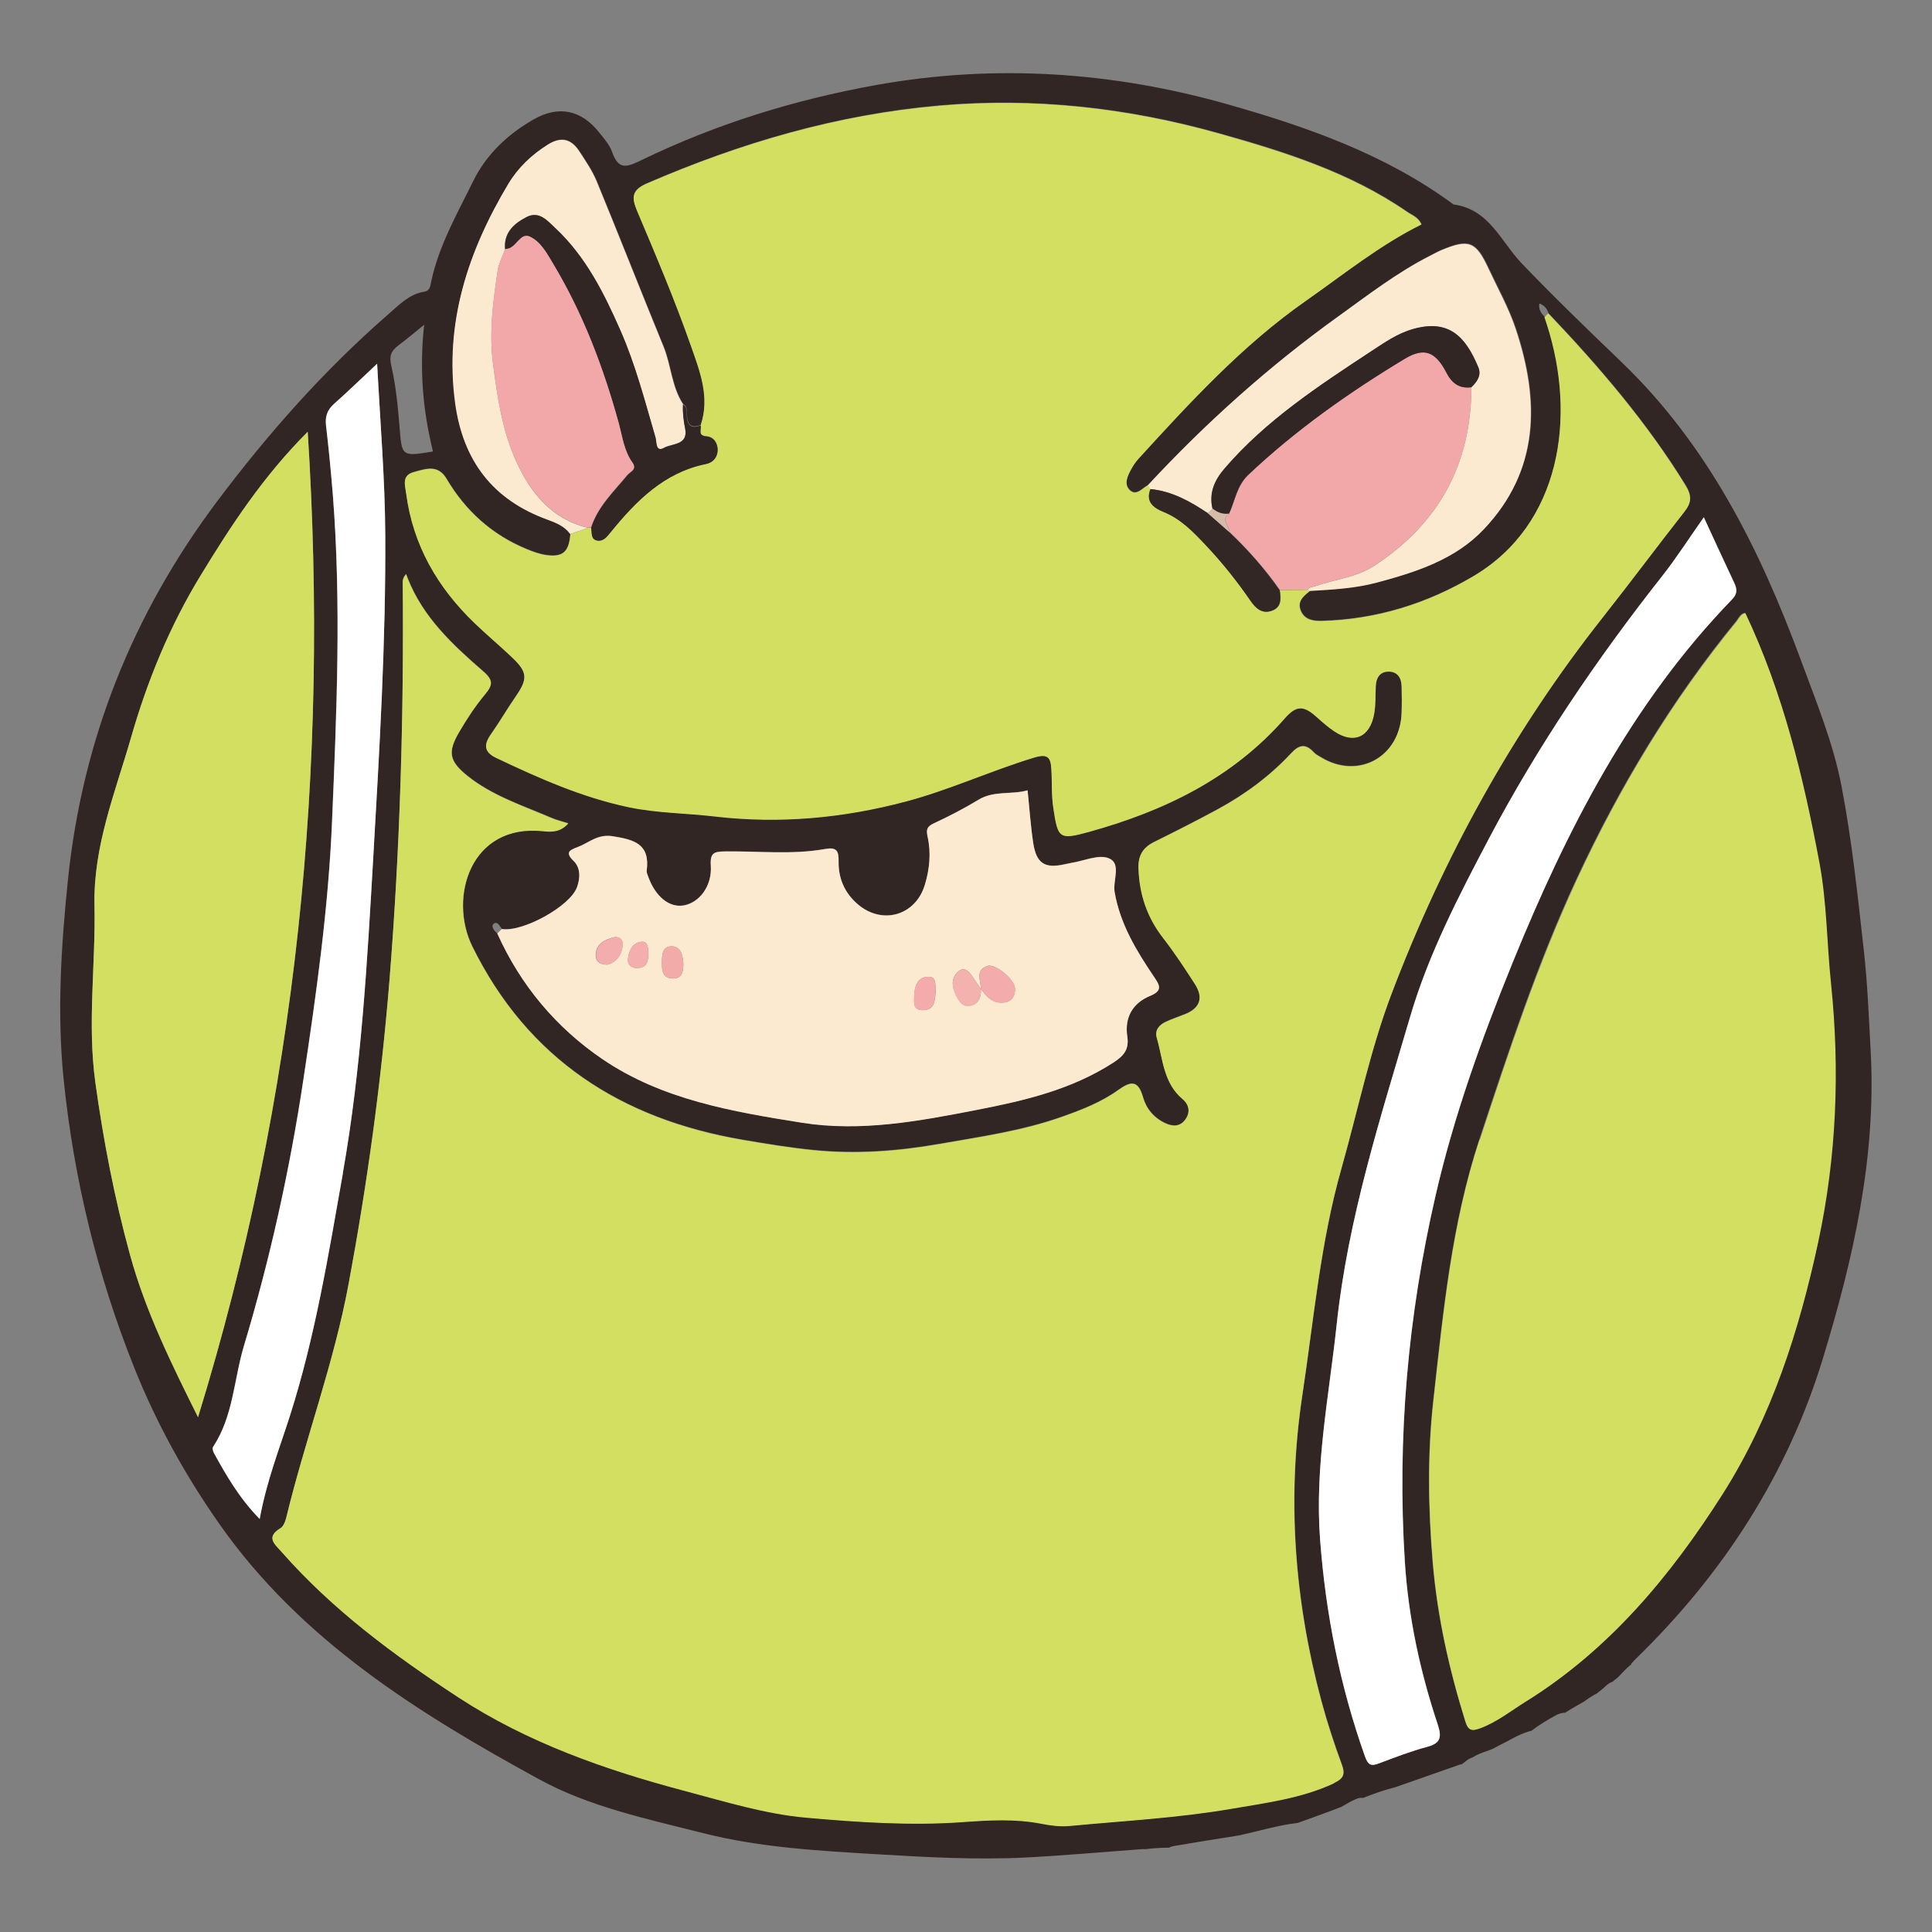<?xml version="1.0" encoding="UTF-8"?><svg id="_레이어_1" xmlns="http://www.w3.org/2000/svg" viewBox="0 0 192 192"><rect x="0" y="0" width="192" height="192" fill="#808080" stroke="none"/><path d="M185.91,104.56c-.18-3.36-.31-6.72-.68-10.06-.61-5.45-1.18-10.93-2.21-16.31-.83-4.37-2.56-8.53-4.1-12.72-4.06-10.97-9.21-21.27-17.8-29.51-3.34-3.21-6.68-6.43-9.88-9.77-2.09-2.18-3.23-5.4-6.79-5.87-6.74-4.98-14.55-7.71-22.44-9.95-11.43-3.24-23.12-4.04-34.94-1.92-8.1,1.46-15.87,3.86-23.25,7.43-1.53,.74-2.34,1.07-2.99-.78-.24-.69-.77-1.29-1.24-1.88-1.8-2.29-4.06-2.8-6.6-1.33-2.55,1.47-4.67,3.46-5.98,6.14-1.58,3.22-3.38,6.35-4.15,9.91-.1,.44-.08,.94-.71,1.05-1.46,.24-2.45,1.27-3.49,2.18-6.42,5.58-12.01,11.9-17.11,18.69-8.36,11.16-13.35,23.64-14.79,37.5-.69,6.64-1.11,13.34-.43,19.97,1.01,9.82,3.33,19.38,7.01,28.59,2.21,5.53,5.06,10.68,8.46,15.53,8.1,11.55,19.74,18.79,31.77,25.37,5,2.74,10.73,3.94,16.29,5.35,5.71,1.45,11.57,1.76,17.41,2.11,4.86,.29,9.74,.56,14.61,.32,3.87-.2,7.73-.55,11.84-.85,0,.01-.01,.02-.02,.03,.77-.09,1.54-.15,2.32-.16,.05,0,.1,0,.14,.01,.21-.13,.47-.17,.71-.21,1.99-.34,3.98-.66,6.21-1.01,1.89-.4,3.93-1.03,5.89-1.25,1.11-.39,2.21-.8,3.3-1.2,.35-.13,.69-.27,1.04-.4,.44-.25,.89-.53,1.35-.73,.33-.15,.59-.21,.78-.14,1.04-.42,2.09-.8,3.17-1.06,2.11-.74,4.25-1.49,6.59-2.31,0,.02,0,.04,0,.06,.12-.1,.25-.19,.38-.28,.22-.2,.48-.36,.76-.45,.4-.26,.87-.44,1.42-.63,.23-.08,.44-.17,.66-.26,.48-.26,.98-.53,1.46-.76,.54-.3,1.08-.59,1.66-.8,.23-.08,.45-.15,.67-.21,.77-.59,1.6-1.09,2.46-1.55,.3-.16,.59-.23,.87-.23,.02-.01,.04-.03,.06-.04,.58-.38,1.22-.72,1.84-1.08,.41-.31,.83-.58,1.27-.81,.2-.16,.4-.32,.61-.49,.08-.07,.16-.14,.24-.22,.23-.23,.47-.37,.72-.45,.03-.03,.05-.05,.08-.08,.12-.11,.26-.22,.4-.32,.44-.45,.86-.93,1.35-1.32,0,0,.02-.01,.03-.02-.02,0-.03,0-.05-.02,.26-.28,.41-.45,.57-.6,8.58-8.37,14.95-18.19,18.46-29.64,3.04-9.93,5.35-20.05,4.79-30.58ZM39.57,34.34c.78-.57,1.5-1.2,2.58-2.06-.49,4.54-.11,8.59,.88,12.59-3.14,.51-3.09,.51-3.33-2.5-.16-2.01-.36-4.04-.81-6-.23-.99-.04-1.49,.69-2.03ZM12.92,124.7c-1.55-5.65-2.65-11.38-3.45-17.17-.8-5.84,.04-11.69-.08-17.52-.13-5.93,2.06-11.24,3.64-16.74,1.62-5.65,3.84-11.06,6.9-16.07,3.03-4.98,6.22-9.86,10.65-14.29,2.14,33.52-1.06,65.98-10.9,97.93-2.65-5.32-5.21-10.49-6.76-16.14Zm8.34,19.71c-.1-.18-.18-.5-.09-.63,2.01-3.04,2.06-6.68,3.06-10.02,2.6-8.65,4.55-17.46,5.9-26.4,1.29-8.53,2.5-17.1,2.86-25.71,.45-10.82,.93-21.66,.08-32.49-.18-2.31-.41-4.61-.68-6.91-.1-.9,.15-1.54,.82-2.14,1.33-1.18,2.61-2.42,4.26-3.97,.33,6.05,.79,11.51,.81,17.01,.06,10.62-.57,21.22-1.18,31.8-.61,10.57-1.19,21.18-3.04,31.63-1.43,8.08-2.75,16.21-5.25,24.06-1.05,3.3-2.33,6.52-3.02,10.3-2.07-2.13-3.32-4.33-4.54-6.54Zm111.31,32.78c-3.26,1.51-6.76,1.94-10.24,2.54-5.32,.91-10.7,1.2-16.06,1.7-.93,.09-1.84-.04-2.76-.22-2.58-.5-5.16-.36-7.78-.17-5.21,.39-10.45,.02-15.63-.44-4.05-.36-8.05-1.59-12.02-2.65-7.92-2.1-15.66-4.81-22.55-9.32-6.35-4.16-12.48-8.68-17.54-14.44-.65-.74-1.62-1.44-.12-2.34,.3-.18,.49-.66,.58-1.04,1.89-7.81,4.74-15.35,6.21-23.29,1.85-9.97,3.23-19.98,4.05-30.09,1.06-13.19,1.44-26.39,1.32-39.61,0-.21,.02-.41,.33-.8,.06,.16,.12,.31,.18,.47,1.53,3.86,4.48,6.59,7.5,9.21,1.05,.91,.92,1.38,.15,2.3-.96,1.15-1.79,2.43-2.55,3.72-1.16,1.98-1.01,2.88,.81,4.35,2.47,1.99,5.48,2.95,8.34,4.18,.51,.22,1.05,.35,1.69,.55-.77,.87-1.65,.86-2.49,.77-7.23-.78-9.43,6.61-7.04,11.47,5.53,11.21,14.81,17.15,26.86,19.21,2.34,.4,4.68,.79,7.04,1.02,4.17,.42,8.32,.12,12.45-.6,4.1-.72,8.23-1.3,12.19-2.69,1.98-.7,3.93-1.45,5.63-2.67,1.25-.9,1.99-1.02,2.48,.71,.32,1.13,1.07,2.04,2.2,2.57,.78,.37,1.5,.36,2.01-.37,.51-.72,.37-1.48-.28-2.03-1.92-1.6-1.95-3.98-2.57-6.11-.21-.71,.23-1.24,.86-1.54,.63-.3,1.29-.51,1.93-.77,1.51-.6,1.89-1.63,1.01-3-1-1.56-2.02-3.11-3.16-4.58-1.59-2.05-2.36-4.32-2.45-6.89-.05-1.27,.41-2.08,1.53-2.64,2.13-1.05,4.25-2.12,6.34-3.26,2.72-1.48,5.19-3.3,7.3-5.57,.81-.88,1.45-.96,2.25-.09,.19,.21,.47,.34,.71,.49,3.72,2.27,7.9-.04,8.02-4.45,.02-.87,.02-1.74,0-2.61-.02-.88-.45-1.5-1.36-1.46-.81,.03-1.18,.64-1.21,1.43-.04,.92,0,1.87-.16,2.77-.43,2.34-2.04,3.03-3.97,1.73-.62-.42-1.19-.92-1.75-1.42-1.31-1.18-2.02-1.16-3.19,.17-5.2,5.93-11.99,9.18-19.4,11.24-3.02,.84-3.12,.66-3.58-2.41-.19-1.25-.11-2.54-.19-3.81-.07-1.12-.3-1.59-1.73-1.15-4.31,1.31-8.39,3.21-12.77,4.37-6.26,1.65-12.51,2.23-18.91,1.48-2.87-.33-5.77-.32-8.62-.93-4.62-.98-8.89-2.87-13.13-4.89-1.19-.56-1.28-1.28-.56-2.31,.86-1.23,1.62-2.54,2.48-3.78,1.22-1.77,1.2-2.42-.33-3.88-1.22-1.16-2.51-2.24-3.72-3.4-3.7-3.55-6.16-7.77-6.83-12.92-.11-.84-.46-1.79,.79-2.12,1.18-.31,2.37-.76,3.22,.67,1.89,3.2,4.51,5.57,7.96,6.99,.64,.26,1.31,.51,1.98,.6,1.65,.22,2.23-.33,2.37-2.1,0,0,0,0,0,0-.57-.78-1.4-1.12-2.27-1.43-5.43-1.97-8.38-5.86-9.16-11.57-1.09-7.99,1.28-15.11,5.3-21.82,.95-1.58,2.3-2.88,3.92-3.88,1.32-.82,2.3-.55,3.1,.66,.63,.97,1.3,1.94,1.74,3,2.25,5.46,4.4,10.96,6.64,16.42,.77,1.87,.8,3.98,1.94,5.72,.47,.31,.33,.8,.37,1.23,.07,.91,.53,1.18,1.38,.85h0c.96-2.8-.11-5.43-.99-7.94-1.59-4.53-3.47-8.96-5.34-13.38-.59-1.39-.47-2.07,1.01-2.71,9.3-4.02,18.86-6.83,29.04-7.72,9.44-.82,18.68,.22,27.66,2.73,6.52,1.82,13.12,3.88,18.84,7.84,.47,.32,1.06,.49,1.41,1.23-4.15,2.05-7.73,4.97-11.51,7.61-6.32,4.43-11.48,10.06-16.64,15.71-.27,.3-.5,.64-.69,1-.37,.67-.77,1.5-.15,2.09,.66,.63,1.23-.2,1.82-.5,0,0,0,0,0,0,0,0,0,0,0,0,5.77-6.21,12.05-11.83,18.93-16.78,2.96-2.13,5.84-4.36,9.11-6.02,.36-.18,.71-.39,1.08-.54,2.76-1.16,3.46-.9,4.72,1.8,.93,1.99,2.02,3.93,2.71,6.01,2.39,7.16,2.37,14.08-3.18,19.92-2.82,2.97-6.69,4.23-10.57,5.27-2.19,.59-4.44,.72-6.69,.84,0,0,0,0,0,0,0,0,0,0,0,0-.64,.52-1.33,1.05-.92,2.01,.38,.88,1.22,1.01,2.05,.99,5.44-.14,10.47-1.71,15.12-4.46,8.63-5.12,10.28-15.76,7.26-25.08-.07-.22-.15-.44-.22-.66,0,0,0,0,0,0-.38-.35-.62-.76-.53-1.32,.49,.18,.76,.51,.9,.95,5.04,5.3,9.79,10.83,13.64,17.09,.63,1.03,.61,1.71-.1,2.61-2.72,3.47-5.35,7-8.08,10.46-8.99,11.37-15.9,23.95-21.03,37.45-2.13,5.6-3.34,11.56-4.98,17.35-2.1,7.4-2.75,15-3.89,22.54-1.55,10.31-.79,20.43,1.9,30.44,.57,2.12,1.26,4.21,2.02,6.28,.36,.98,.16,1.4-.77,1.83ZM56.99,85.53c-.91-.88-.29-1.09,.41-1.36,1.13-.43,1.97-1.32,3.49-1.08,2.16,.34,3.72,.78,3.38,3.4-.03,.21,.09,.45,.17,.67,.71,1.95,2.08,3.05,3.49,2.81,1.56-.26,2.84-1.93,2.71-3.95-.09-1.31,.33-1.41,1.48-1.42,3.29-.04,6.61,.35,9.88-.24,1.12-.2,1.36,.15,1.34,1.23-.03,1.69,.6,3.16,1.94,4.29,2.42,2.04,5.71,1.09,6.63-1.96,.48-1.58,.63-3.2,.27-4.81-.16-.71-.05-.99,.62-1.3,1.52-.71,3.02-1.49,4.45-2.35,1.54-.93,3.27-.48,4.87-.93,.18,1.79,.3,3.52,.56,5.23,.31,2.04,1.14,2.56,3.11,2.12,.23-.05,.45-.1,.68-.14,1.26-.2,2.7-.87,3.72-.46,1.28,.51,.38,2.2,.58,3.36,.55,3.18,2.16,5.82,3.91,8.41,.56,.83,.91,1.38-.37,1.9-1.75,.72-2.56,2.16-2.28,4.05,.2,1.3-.38,1.93-1.41,2.6-4.14,2.67-8.78,3.76-13.52,4.68-5.76,1.12-11.54,2.21-17.4,1.28-6.91-1.09-13.91-2.28-19.83-6.32-4.59-3.13-8.14-7.35-10.45-12.49h0s0,0,0,0c-.34-.24-.63-.72-.38-.93,.39-.33,.61,.21,.83,.49h0c2.06,.34,6.8-2.26,7.48-4.16,.32-.9,.37-1.93-.35-2.62Zm84.85,88.06c-1.62,.43-3.19,1.03-4.76,1.63-.8,.3-1.11,.23-1.44-.7-2.47-6.97-3.89-14.1-4.45-21.51-.55-7.27,.89-14.29,1.65-21.41,1.12-10.54,4.37-20.58,7.33-30.67,1.81-6.16,4.8-11.92,7.8-17.6,4.88-9.25,10.74-17.87,17.21-26.08,1.43-1.81,2.67-3.76,4.15-5.86,1.06,2.29,2.02,4.4,3.01,6.49,.3,.63,.37,1.09-.21,1.68-10.01,10.35-16.42,22.88-21.78,36.04-3.08,7.56-5.86,15.28-7.68,23.21-2.75,11.94-3.83,24.11-3.05,36.39,.35,5.51,1.52,10.88,3.25,16.11,.4,1.2,.39,1.9-1.02,2.27Zm38.82-50.16c-1.9,8.81-4.61,17.35-9.5,25.04-5.18,8.16-11.25,15.46-19.58,20.63-1.47,.92-2.83,2.01-4.49,2.63-.82,.31-1.2,.27-1.48-.66-1.6-5.15-2.78-10.38-3.24-15.78-.45-5.39-.54-10.81,.06-16.15,.98-8.71,1.79-17.46,4.58-25.92,2.89-8.75,5.76-17.5,9.65-25.86,4.26-9.17,9.46-17.8,15.88-25.65,.24-.3,.39-.73,.86-.81,3.76,7.96,5.77,16.34,7.36,24.83,.74,3.93,.73,7.95,1.14,11.92,.89,8.66,.55,17.27-1.27,25.76Z" fill="#322625"/><path d="M132.57,177.2c.93-.43,1.13-.86,.77-1.83-.76-2.06-1.45-4.16-2.02-6.28-2.69-10.01-3.46-20.14-1.9-30.44,1.14-7.54,1.79-15.15,3.89-22.54,1.64-5.79,2.85-11.74,4.98-17.35,5.13-13.5,12.04-26.08,21.03-37.45,2.73-3.46,5.36-6.99,8.08-10.46,.71-.9,.73-1.58,.1-2.61-3.85-6.26-8.6-11.79-13.64-17.09-.13,.12-.25,.25-.38,.37,0,0,0,0,0,0,.07,.22,.15,.44,.22,.66,3.02,9.32,1.37,19.96-7.26,25.08-4.65,2.76-9.69,4.32-15.12,4.46-.84,.02-1.67-.11-2.05-.99-.42-.96,.28-1.49,.92-2.01,0,0,0,0,0,0-.07-.05-.15-.08-.24-.1,0,0,0,0,0,0,0,0,0,0,0,0-.92,.01-1.84,.02-2.76,.04h0c.13,.83,.2,1.69-.78,2.04-1.01,.36-1.63-.27-2.15-1.03-1.32-1.91-2.75-3.72-4.34-5.4-1.27-1.35-2.52-2.68-4.31-3.4-.91-.36-1.79-.98-1.26-2.26h0c-.09-.13-.17-.26-.26-.39,0,0,0,0,0,0-.58,.3-1.16,1.13-1.82,.5-.62-.6-.22-1.42,.15-2.09,.19-.35,.42-.7,.69-1,5.16-5.65,10.32-11.28,16.64-15.71,3.77-2.64,7.36-5.55,11.51-7.61-.35-.73-.94-.9-1.41-1.23-5.72-3.95-12.32-6.01-18.84-7.84-8.98-2.51-18.22-3.56-27.66-2.73-10.17,.89-19.73,3.7-29.04,7.72-1.47,.64-1.6,1.32-1.01,2.71,1.87,4.42,3.75,8.85,5.34,13.38,.88,2.51,1.94,5.14,.99,7.94,.1,.41-.34,1.02,.59,1.09,.69,.05,1.11,.65,1.1,1.36,0,.72-.46,1.24-1.13,1.38-4.21,.85-6.98,3.68-9.54,6.83-.33,.4-.69,.88-1.27,.79-.71-.11-.52-.79-.64-1.27,0,0,0,0,0,0-.1,0-.2,0-.3,.03,0,0,0,0,0,0,0,0,0,0,0,0-.59,.2-1.17,.41-1.76,.61,0,0,0,0,0,0,0,0,0,0,0,0-.14,1.76-.72,2.31-2.37,2.1-.68-.09-1.34-.34-1.98-.6-3.44-1.42-6.07-3.8-7.96-6.99-.85-1.44-2.04-.99-3.22-.67-1.26,.33-.9,1.28-.79,2.12,.67,5.15,3.13,9.37,6.83,12.92,1.21,1.16,2.5,2.24,3.72,3.4,1.53,1.46,1.55,2.11,.33,3.88-.85,1.24-1.61,2.55-2.48,3.78-.72,1.03-.63,1.75,.56,2.31,4.23,2.01,8.5,3.91,13.13,4.89,2.85,.6,5.75,.59,8.62,.93,6.4,.74,12.65,.17,18.91-1.48,4.38-1.16,8.46-3.06,12.77-4.37,1.43-.44,1.66,.03,1.73,1.15,.08,1.27,0,2.56,.19,3.81,.46,3.07,.55,3.25,3.58,2.41,7.42-2.06,14.2-5.31,19.4-11.24,1.16-1.33,1.88-1.35,3.19-.17,.56,.5,1.13,1.01,1.75,1.42,1.93,1.3,3.55,.61,3.97-1.73,.16-.9,.12-1.84,.16-2.77,.04-.8,.4-1.4,1.21-1.43,.91-.04,1.34,.59,1.36,1.46,.02,.87,.03,1.74,0,2.61-.13,4.41-4.31,6.73-8.02,4.45-.25-.15-.52-.28-.71-.49-.8-.87-1.44-.78-2.25,.09-2.11,2.27-4.58,4.09-7.3,5.57-2.09,1.13-4.21,2.2-6.34,3.26-1.12,.56-1.58,1.36-1.53,2.64,.09,2.58,.86,4.85,2.45,6.89,1.13,1.46,2.16,3.02,3.16,4.58,.88,1.37,.49,2.41-1.01,3-.65,.26-1.31,.47-1.93,.77-.63,.3-1.06,.83-.86,1.54,.62,2.13,.66,4.51,2.57,6.11,.65,.55,.8,1.31,.28,2.03-.52,.72-1.23,.73-2.01,.37-1.13-.53-1.88-1.44-2.2-2.57-.48-1.74-1.23-1.61-2.48-.71-1.7,1.22-3.65,1.97-5.63,2.67-3.96,1.4-8.09,1.97-12.19,2.69-4.12,.72-8.28,1.02-12.45,.6-2.36-.24-4.7-.62-7.04-1.02-12.05-2.06-21.33-8.01-26.86-19.21-2.4-4.86-.2-12.25,7.04-11.47,.84,.09,1.72,.11,2.49-.77-.64-.21-1.18-.33-1.69-.55-2.86-1.23-5.87-2.2-8.34-4.18-1.82-1.47-1.97-2.36-.81-4.35,.76-1.3,1.59-2.57,2.55-3.72,.77-.92,.89-1.4-.15-2.3-3.02-2.62-5.97-5.35-7.5-9.21-.06-.16-.12-.31-.18-.47-.31,.39-.33,.6-.33,.8,.12,13.22-.26,26.42-1.32,39.61-.82,10.12-2.2,20.12-4.05,30.09-1.47,7.94-4.32,15.48-6.21,23.29-.09,.38-.28,.86-.58,1.04-1.5,.9-.53,1.6,.12,2.34,5.06,5.76,11.19,10.28,17.54,14.44,6.89,4.51,14.62,7.22,22.55,9.32,3.97,1.05,7.97,2.29,12.02,2.65,5.18,.46,10.42,.82,15.63,.44,2.62-.19,5.2-.34,7.78,.17,.92,.18,1.83,.3,2.76,.22,5.36-.51,10.74-.79,16.06-1.7,3.48-.6,6.98-1.03,10.24-2.54Z" fill="#d3df61"/><path d="M147.04,113.24c-2.79,8.46-3.6,17.2-4.58,25.92-.6,5.33-.52,10.76-.06,16.15,.46,5.4,1.63,10.62,3.24,15.78,.29,.93,.66,.96,1.48,.66,1.66-.62,3.01-1.71,4.49-2.63,8.32-5.17,14.39-12.48,19.58-20.63,4.89-7.7,7.6-16.24,9.5-25.04,1.83-8.5,2.17-17.1,1.27-25.76-.41-3.97-.41-8-1.14-11.92-1.59-8.49-3.6-16.87-7.36-24.83-.47,.08-.62,.51-.86,.81-6.43,7.85-11.62,16.47-15.88,25.65-3.88,8.36-6.76,17.1-9.65,25.86Z" fill="#d3df61"/><path d="M30.58,42.91c-4.43,4.43-7.62,9.32-10.65,14.29-3.06,5.02-5.28,10.43-6.9,16.07-1.58,5.49-3.77,10.81-3.64,16.74,.12,5.83-.72,11.69,.08,17.52,.8,5.79,1.9,11.52,3.45,17.17,1.55,5.64,4.11,10.82,6.76,16.14,9.84-31.95,13.04-64.4,10.9-97.93Z" fill="#d3df61"/><path d="M49.87,92.32h0c-.15,.15-.3,.3-.45,.45h0c2.31,5.15,5.86,9.37,10.45,12.49,5.92,4.03,12.92,5.22,19.83,6.32,5.86,.93,11.64-.16,17.4-1.28,4.74-.92,9.38-2.01,13.52-4.68,1.04-.67,1.61-1.3,1.41-2.6-.29-1.89,.52-3.33,2.28-4.05,1.28-.53,.93-1.07,.37-1.9-1.75-2.59-3.36-5.24-3.91-8.41-.2-1.16,.7-2.85-.58-3.36-1.02-.41-2.46,.27-3.72,.46-.23,.04-.45,.09-.68,.14-1.96,.44-2.8-.09-3.11-2.12-.26-1.71-.37-3.44-.56-5.23-1.61,.45-3.34,0-4.87,.93-1.43,.87-2.93,1.64-4.45,2.35-.66,.31-.77,.59-.62,1.3,.36,1.61,.21,3.23-.27,4.81-.92,3.05-4.21,4-6.63,1.96-1.34-1.13-1.97-2.6-1.94-4.29,.02-1.08-.22-1.43-1.34-1.23-3.27,.58-6.59,.2-9.88,.24-1.14,.01-1.57,.11-1.48,1.42,.14,2.02-1.14,3.69-2.71,3.95-1.41,.23-2.78-.87-3.49-2.81-.08-.22-.2-.46-.17-.67,.34-2.62-1.22-3.06-3.38-3.4-1.52-.24-2.36,.66-3.49,1.08-.7,.27-1.32,.48-.41,1.36,.72,.7,.68,1.72,.35,2.62-.68,1.91-5.42,4.5-7.48,4.16Zm45.26,4.32c.48-.52,.93-.35,1.3,.12,.38,.49,.7,1.03,1.05,1.54,0,0,0,0,0,0,0-.84-.61-1.91,.67-2.31,.78-.25,2.71,1.37,2.72,2.26,.01,1.1-.67,1.52-1.7,1.36-.79-.12-1.23-.75-1.69-1.32,0,0,0,0,0,0h0c.05,.83-.24,1.52-1.12,1.66-.74,.12-1.09-.51-1.37-1.09-.37-.77-.5-1.54,.15-2.24Zm-4.28,2.4c.03-.98,.28-1.96,1.42-1.97,.86-.01,.65,.89,.72,1.53-.1,.81-.06,1.78-1.29,1.79-.95,.01-.86-.73-.85-1.35Zm-25.07-3.3c0-.76,0-1.72,.97-1.7,.98,.02,1.1,1.01,1.16,1.67,.02,.94-.18,1.58-1.12,1.53-.94-.05-1.01-.77-1.01-1.5Zm-3.38-.41c.09-.8,.42-1.64,1.34-1.74,.67-.07,.65,.63,.69,1.02,0,.85-.09,1.54-1.02,1.59-.6,.04-1.07-.27-1-.88Zm-1.47-2.17c.52-.15,.99,.16,.95,.7-.07,.98-.55,1.73-1.5,2.01-.78,0-1.22-.32-1.18-1.03,.06-1.05,.87-1.44,1.72-1.68Z" fill="#fcead0"/><path d="M147.97,83.34c-3,5.69-5.98,11.44-7.8,17.6-2.97,10.08-6.21,20.13-7.33,30.67-.76,7.12-2.2,14.13-1.65,21.41,.56,7.4,1.98,14.54,4.45,21.51,.33,.93,.64,1.01,1.44,.7,1.57-.59,3.14-1.2,4.76-1.63,1.42-.37,1.42-1.07,1.02-2.27-1.74-5.23-2.9-10.6-3.25-16.11-.78-12.28,.3-24.46,3.05-36.39,1.82-7.93,4.6-15.64,7.68-23.21,5.36-13.16,11.77-25.69,21.78-36.04,.57-.59,.51-1.05,.21-1.68-.99-2.09-1.95-4.2-3.01-6.49-1.48,2.1-2.72,4.05-4.15,5.86-6.47,8.21-12.32,16.83-17.21,26.08Z" fill="#fff"/><path d="M34.07,116.59c1.85-10.45,2.43-21.06,3.04-31.63,.61-10.58,1.24-21.18,1.18-31.8-.03-5.5-.49-10.96-.81-17.01-1.65,1.55-2.93,2.79-4.26,3.97-.67,.59-.92,1.24-.82,2.14,.27,2.3,.49,4.6,.68,6.91,.85,10.83,.38,21.68-.08,32.49-.36,8.61-1.57,17.18-2.86,25.71-1.35,8.94-3.3,17.74-5.9,26.4-1,3.34-1.05,6.98-3.06,10.02-.09,.14-.01,.45,.09,.63,1.23,2.21,2.47,4.41,4.54,6.54,.69-3.79,1.97-7.01,3.02-10.3,2.5-7.85,3.82-15.97,5.25-24.06Z" fill="#fff"/><path d="M114.33,48.61s0,0,0,0c2.15,.21,3.96,1.22,5.71,2.4,.15-.15,.31-.31,.46-.46-.36-1.56,.2-2.82,1.2-3.98,4.13-4.81,9.38-8.23,14.6-11.67,1.3-.85,2.57-1.75,4.12-2.19,3.56-1.02,5.22,.72,6.5,3.79,.33,.8-.12,1.45-.7,2-.02,7.66-3.26,13.57-9.67,17.74-1.78,1.16-3.92,1.33-5.88,2.03-.26,.09-.58,.05-.73,.36,0,0,0,0,0,0,.09,.02,.17,.05,.24,.1,0,0,0,0,0,0,2.25-.13,4.5-.25,6.69-.84,3.89-1.04,7.75-2.29,10.57-5.27,5.55-5.85,5.57-12.76,3.18-19.92-.69-2.07-1.78-4.01-2.71-6.01-1.25-2.7-1.96-2.96-4.72-1.8-.37,.16-.72,.36-1.08,.54-3.27,1.66-6.15,3.89-9.11,6.02-6.89,4.95-13.17,10.57-18.93,16.78,0,0,0,0,0,0,.09,.13,.17,.26,.26,.39h0Z" fill="#fcead0"/><path d="M58.43,52.46s0,0,0,0c-3.66-.89-5.75-3.51-7.18-6.72-1.35-3.03-1.82-6.27-2.25-9.56-.41-3.16,0-6.21,.46-9.28,.11-.73,.48-1.42,.73-2.12-.17-1.65,.88-2.57,2.14-3.22,1.25-.64,2.08,.38,2.85,1.1,3.02,2.82,4.83,6.44,6.46,10.15,1.52,3.44,2.45,7.08,3.5,10.67,.13,.44,0,1.5,.86,1.01,.79-.44,2.42-.24,2.08-1.92-.16-.8-.26-1.59-.21-2.4h0c-1.14-1.74-1.18-3.85-1.94-5.72-2.24-5.46-4.39-10.96-6.64-16.42-.44-1.06-1.1-2.03-1.74-3-.79-1.21-1.78-1.48-3.1-.66-1.61,1.01-2.97,2.3-3.92,3.88-4.02,6.71-6.39,13.83-5.3,21.82,.78,5.71,3.73,9.6,9.16,11.57,.87,.32,1.71,.65,2.27,1.43,0,0,0,0,0,0,.59-.2,1.17-.41,1.76-.61Z" fill="#fcead0"/><path d="M68.09,42.58c.34,1.68-1.29,1.48-2.08,1.92-.87,.49-.74-.58-.86-1.01-1.05-3.6-1.99-7.24-3.5-10.67-1.63-3.71-3.45-7.33-6.46-10.15-.77-.72-1.6-1.74-2.85-1.1-1.26,.64-2.3,1.57-2.14,3.22,.06-.01,.11-.03,.17-.03,.96-.09,1.32-1.67,2.3-1.22,1.09,.5,1.72,1.7,2.33,2.73,2.96,4.94,4.97,10.27,6.5,15.81,.36,1.33,.53,2.73,1.35,3.9,.5,.71-.2,.89-.49,1.24-1.35,1.65-2.94,3.12-3.62,5.24h0s0,0,0,0c.11,.48-.07,1.16,.64,1.27,.58,.09,.94-.38,1.27-.79,2.56-3.15,5.33-5.98,9.54-6.83,.67-.14,1.12-.66,1.13-1.38,0-.71-.41-1.31-1.1-1.36-.93-.07-.49-.68-.59-1.09h0c-.84,.33-1.3,.06-1.38-.85-.03-.44,.1-.92-.37-1.23h0c-.05,.81,.05,1.6,.21,2.4Z" fill="#322625"/><path d="M130.68,58.25c1.95-.69,4.1-.87,5.88-2.03,6.41-4.17,9.65-10.09,9.67-17.74-1.2,.15-1.93-.4-2.47-1.45-1.08-2.09-2.2-2.55-4.14-1.38-5.54,3.34-10.81,7.05-15.53,11.51-1.19,1.13-1.32,2.57-1.93,3.88,0,0,0,0,0,0-.9,.63,.06,1.22,.04,1.83h0s0,0,0,0c1.85,1.76,3.54,3.67,5.01,5.77,0,0,0,0,0,0h0c.92-.01,1.84-.02,2.76-.04,0,0,0,0,0,0,.15-.31,.47-.26,.73-.36Z" fill="#f2a7a9"/><path d="M62.35,47.19c.29-.35,.99-.54,.49-1.24-.83-1.16-.99-2.57-1.35-3.9-1.52-5.53-3.54-10.87-6.5-15.81-.62-1.03-1.24-2.22-2.33-2.73-.98-.45-1.34,1.13-2.3,1.22-.06,0-.11,.02-.17,.03-.25,.71-.62,1.4-.73,2.12-.47,3.07-.87,6.12-.46,9.28,.42,3.29,.9,6.53,2.25,9.56,1.43,3.22,3.53,5.83,7.18,6.72,0,0,0,0,0,0,.1-.03,.2-.04,.3-.03h0c.68-2.11,2.27-3.59,3.62-5.24Z" fill="#f2a8a9"/><path d="M122.18,52.88s0,0,0,0c-.71-.63-1.43-1.25-2.14-1.88-1.75-1.17-3.56-2.19-5.71-2.4,0,0,0,0,0,0-.53,1.28,.35,1.89,1.26,2.26,1.8,.72,3.04,2.05,4.31,3.4,1.59,1.69,3.03,3.5,4.34,5.4,.52,.76,1.15,1.39,2.15,1.03,.98-.35,.91-1.21,.78-2.04,0,0,0,0,0,0-1.47-2.1-3.15-4.01-5.01-5.77Z" fill="#332725"/><polygon points="97.48 98.3 97.48 98.31 97.48 98.31 97.48 98.3 97.48 98.31 97.48 98.3" fill="#f3abab"/><path d="M99.18,99.62c1.02,.15,1.71-.27,1.7-1.36-.01-.89-1.94-2.51-2.72-2.26-1.28,.4-.68,1.47-.67,2.31,.47,.56,.91,1.2,1.69,1.32Z" fill="#f3abab"/><path d="M96.36,99.97c.88-.14,1.16-.83,1.12-1.67,0,0,0,.01,0,.01,0,0,0,0,0,0-.35-.52-.67-1.05-1.05-1.54-.37-.47-.82-.64-1.3-.12-.65,.7-.52,1.47-.15,2.24,.28,.58,.63,1.21,1.37,1.09Z" fill="#f4b2af"/><path d="M91.69,100.39c1.23-.02,1.2-.98,1.29-1.79-.07-.64,.14-1.54-.72-1.53-1.14,.01-1.4,1-1.42,1.97-.02,.62-.11,1.37,.85,1.35Z" fill="#f3abab"/><path d="M66.79,97.23c.94,.05,1.14-.59,1.12-1.53-.06-.66-.18-1.65-1.16-1.67-.97-.02-.96,.94-.97,1.7,0,.73,.06,1.45,1.01,1.5Z" fill="#f3abaa"/><path d="M60.4,95.87c.94-.28,1.43-1.03,1.5-2.01,.04-.54-.43-.85-.95-.7-.85,.25-1.66,.64-1.72,1.68-.04,.71,.4,1.03,1.18,1.03Z" fill="#f3adac"/><path d="M63.41,96.2c.93-.06,1.01-.75,1.02-1.59-.03-.39-.02-1.09-.69-1.02-.92,.09-1.25,.94-1.34,1.74-.07,.61,.41,.92,1,.88Z" fill="#f3aead"/><path d="M122.14,51.05c.61-1.31,.74-2.75,1.93-3.88,4.73-4.46,10-8.17,15.53-11.51,1.94-1.17,3.06-.71,4.14,1.38,.54,1.05,1.28,1.6,2.47,1.45,.58-.55,1.04-1.19,.7-2-1.28-3.07-2.94-4.81-6.5-3.79-1.55,.44-2.82,1.34-4.12,2.19-5.22,3.44-10.47,6.86-14.6,11.67-1,1.16-1.56,2.43-1.2,3.98,.48,.38,1.01,.59,1.64,.5Z" fill="#322625"/><path d="M122.18,52.88h0c.02-.61-.94-1.2-.04-1.83,0,0,0,0,0,0-.62,.09-1.16-.12-1.64-.5-.15,.15-.31,.31-.46,.46,.71,.63,1.43,1.25,2.14,1.88Z" fill="#d4bca9"/></svg>